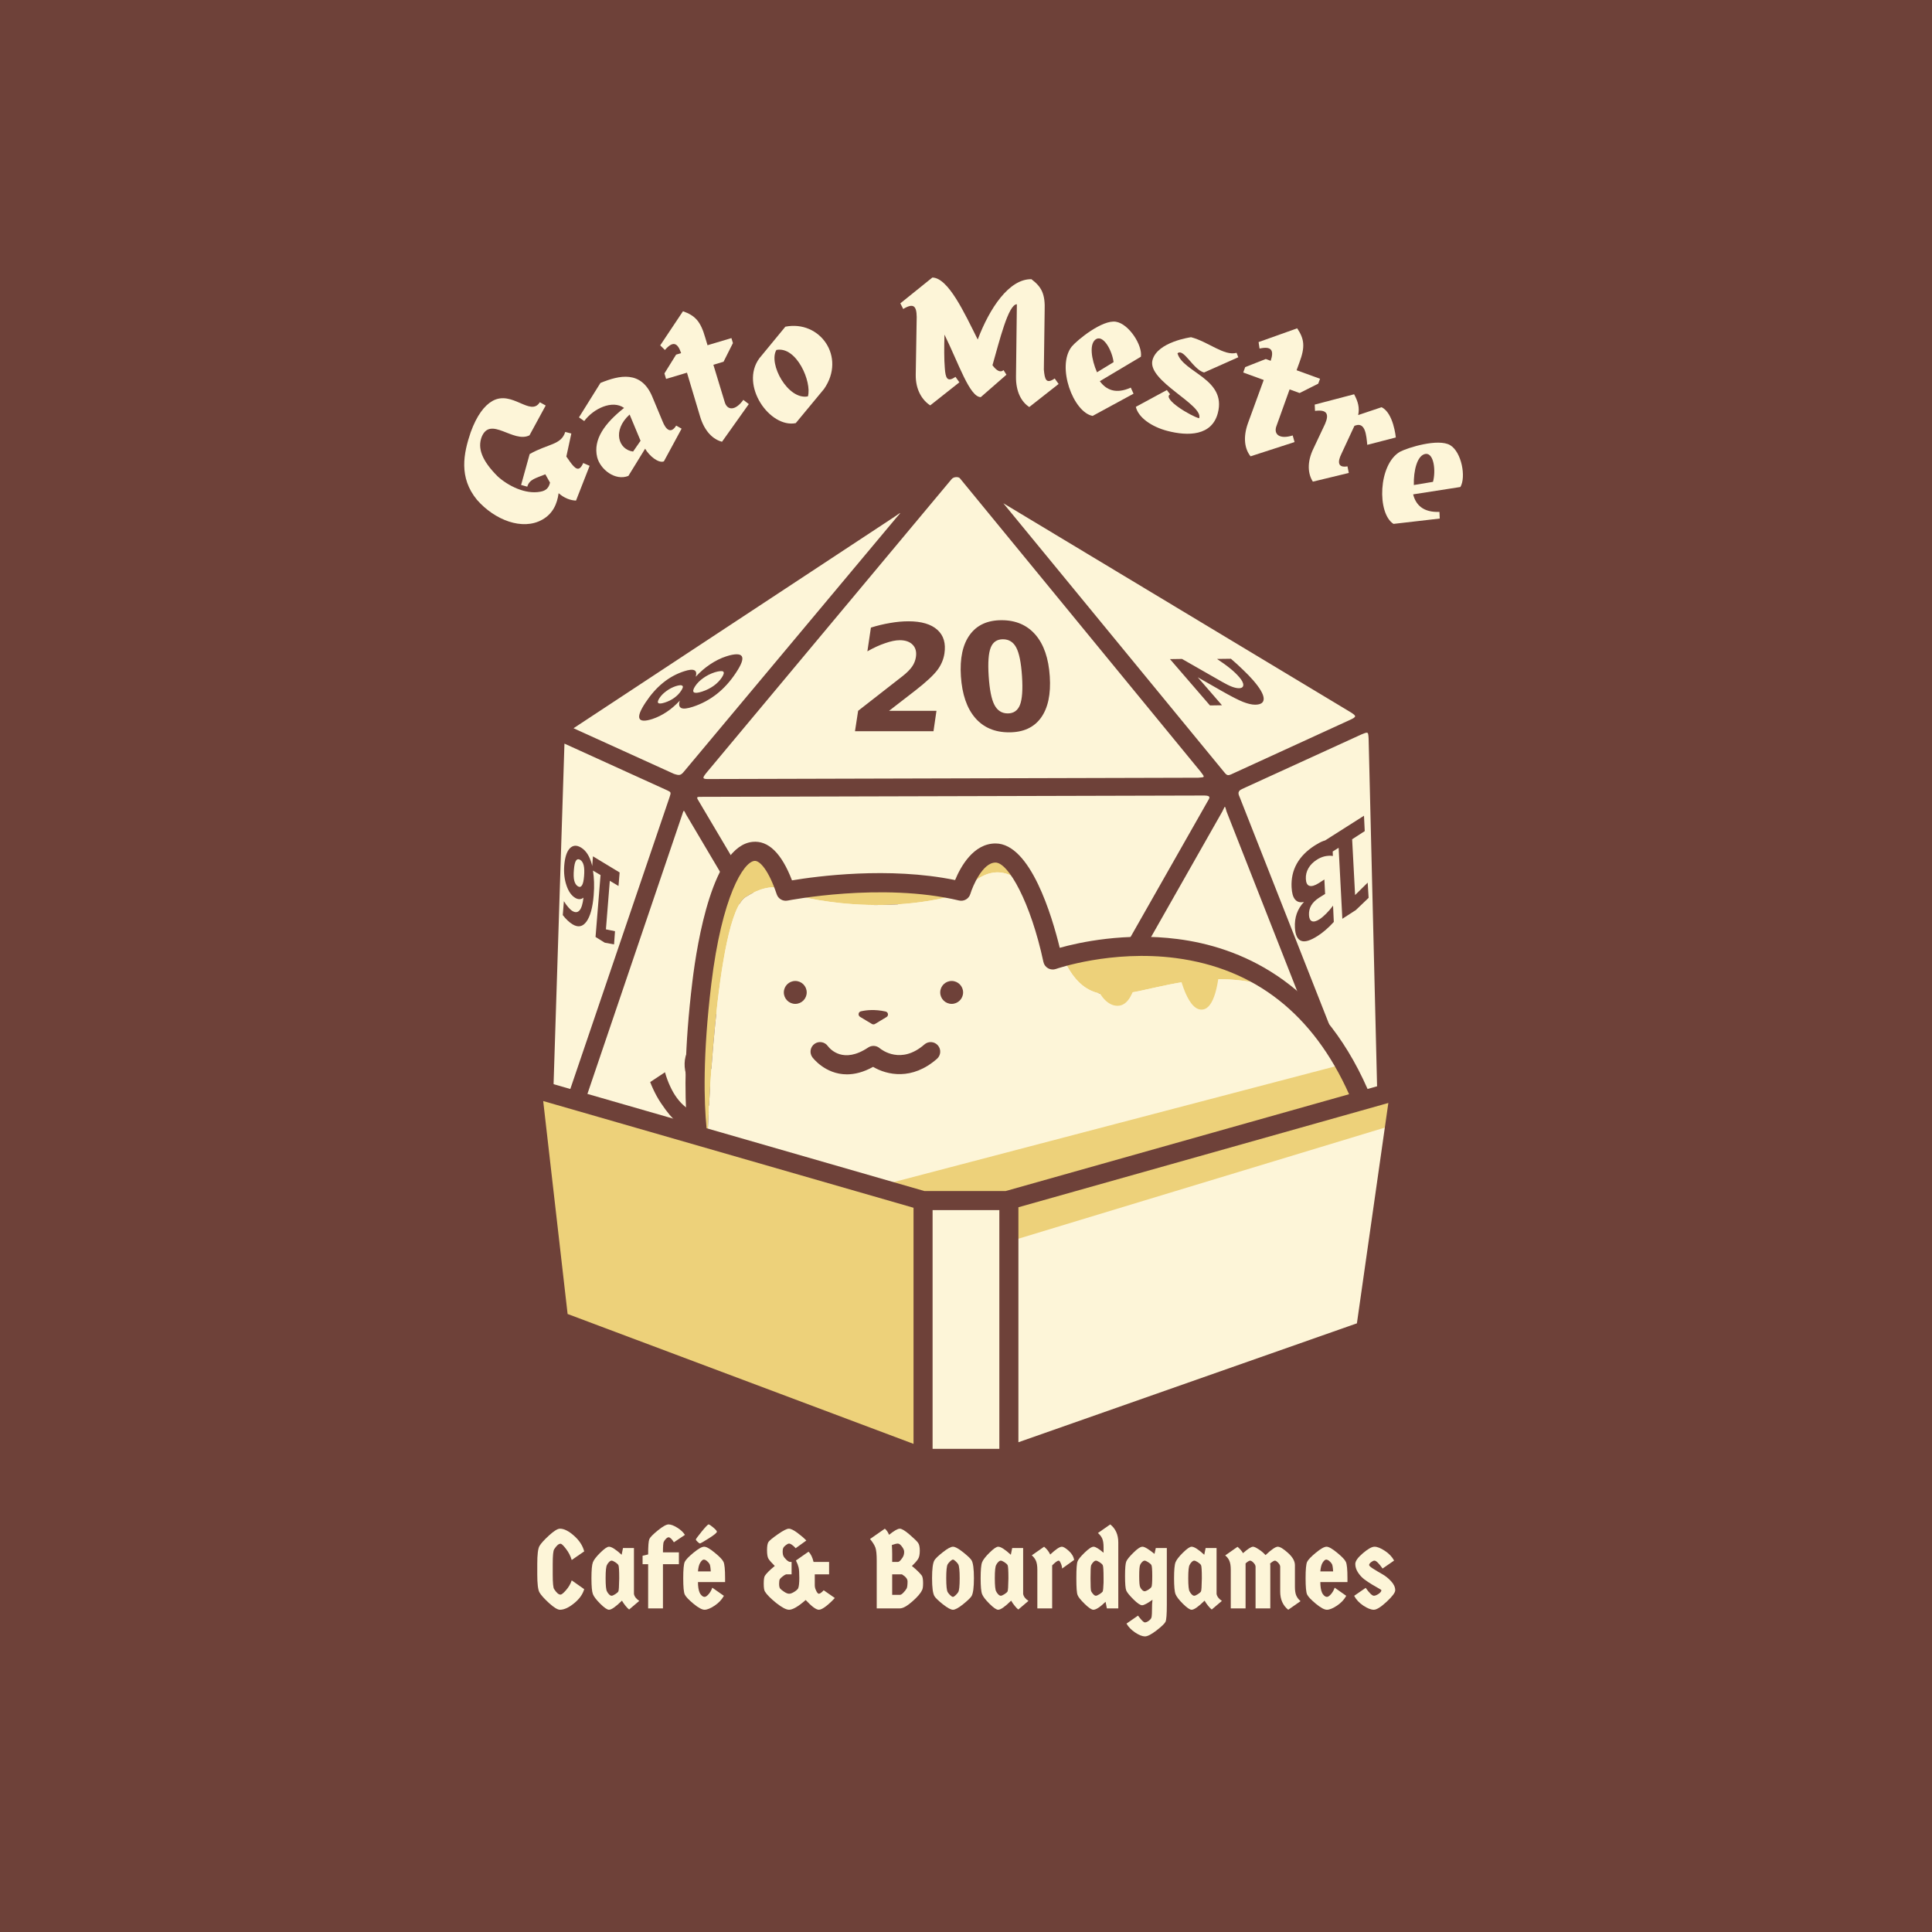 <svg xmlns="http://www.w3.org/2000/svg" xmlns:xlink="http://www.w3.org/1999/xlink" width="500" zoomAndPan="magnify" viewBox="0 0 375 375" height="500" preserveAspectRatio="xMidYMid meet" version="1.0"><defs><g/><clipPath id="03d7c2dbd3"><path d="M 107.078 92.578 L 267.578 92.578 L 267.578 277.828 L 107.078 277.828 Z M 107.078 92.578 " clip-rule="nonzero"/></clipPath><clipPath id="7902de59ea"><path d="M 101.246 163 L 273.746 163 L 273.746 284.922 L 101.246 284.922 Z M 101.246 163 " clip-rule="nonzero"/></clipPath></defs><rect x="-37.5" width="450" fill="#ffffff" y="-37.5" height="450" fill-opacity="1"/><rect x="-37.5" width="450" fill="#ffffff" y="-37.5" height="450" fill-opacity="1"/><rect x="-37.5" width="450" fill="#6e4139" y="-37.5" height="450" fill-opacity="1"/><g clip-path="url(#03d7c2dbd3)"><path fill="#fdf5d8" d="M 185.613 92.605 C 185.277 92.613 184.891 92.738 184.676 93.035 L 137.125 149.988 C 136.336 150.977 136.281 151.199 137.344 151.211 L 232.586 150.957 C 233.895 150.852 233.902 150.918 233.055 149.805 L 186.332 92.855 C 186.234 92.703 185.949 92.594 185.613 92.605 Z M 194.742 97.676 L 237.617 149.879 C 238.191 150.574 238.332 150.617 239.344 150.129 L 261.953 139.77 C 263.434 139.102 263.227 138.961 262.238 138.293 L 194.738 97.676 Z M 174.723 99.582 C 174.703 99.539 174.352 99.801 173.57 100.34 L 111.324 141.352 L 130.805 150.203 C 131.82 150.539 132.121 150.555 132.781 149.734 L 173.859 100.625 C 174.441 99.957 174.742 99.625 174.723 99.582 Z M 194.418 120.379 C 197.168 120.379 199.371 121.328 200.996 123.219 C 202.617 125.102 203.531 127.793 203.762 131.277 C 203.992 134.754 203.41 137.445 202.039 139.336 C 200.664 141.219 198.605 142.145 195.855 142.145 C 193.094 142.145 190.898 141.219 189.277 139.336 C 187.656 137.445 186.742 134.754 186.512 131.277 C 186.281 127.793 186.863 125.102 188.234 123.219 C 189.609 121.328 191.656 120.379 194.418 120.379 Z M 176.34 120.594 C 178.848 120.594 180.727 121.145 181.945 122.25 C 183.172 123.355 183.609 124.875 183.312 126.855 C 183.137 127.996 182.688 129.062 181.945 130.055 C 181.207 131.039 179.773 132.391 177.633 134.051 L 172.566 137.969 L 181.766 137.969 L 181.191 141.93 L 165.953 141.93 L 166.562 137.969 L 175.227 131.207 C 176.004 130.59 176.605 129.996 177.023 129.406 C 177.438 128.816 177.68 128.176 177.777 127.535 C 177.926 126.555 177.738 125.762 177.168 125.164 C 176.602 124.562 175.746 124.262 174.648 124.262 C 173.809 124.262 172.867 124.473 171.812 124.84 C 170.754 125.195 169.609 125.711 168.359 126.422 L 169.043 121.816 C 170.32 121.414 171.562 121.125 172.781 120.918 C 174.004 120.703 175.199 120.594 176.34 120.594 Z M 194.668 124.082 C 193.508 124.082 192.723 124.625 192.297 125.703 C 191.871 126.77 191.73 128.621 191.902 131.242 C 192.078 133.895 192.449 135.73 193.016 136.82 C 193.582 137.906 194.441 138.473 195.605 138.473 C 196.754 138.473 197.551 137.906 197.977 136.82 C 198.398 135.73 198.547 133.895 198.371 131.242 C 198.199 128.621 197.824 126.77 197.258 125.703 C 196.699 124.625 195.828 124.082 194.668 124.082 Z M 142.984 126.996 C 143.484 126.996 143.832 127.121 143.992 127.395 C 144.305 127.934 143.91 128.984 142.84 130.594 C 141.77 132.215 140.543 133.59 139.141 134.695 C 137.734 135.801 136.18 136.633 134.504 137.18 C 133.414 137.535 132.664 137.629 132.238 137.43 C 131.809 137.23 131.711 136.734 131.953 135.992 C 131.141 136.848 130.297 137.594 129.398 138.188 C 128.504 138.781 127.59 139.238 126.633 139.555 C 125.203 140.02 124.344 139.984 124.117 139.445 C 123.887 138.906 124.297 137.871 125.301 136.352 C 126.301 134.844 127.414 133.566 128.68 132.539 C 129.938 131.512 131.309 130.777 132.742 130.309 C 133.699 129.992 134.371 129.91 134.754 130.09 C 135.145 130.266 135.234 130.695 135.043 131.352 C 135.918 130.402 136.844 129.602 137.844 128.941 C 138.844 128.273 139.887 127.746 140.973 127.395 C 141.812 127.117 142.488 127 142.984 126.996 Z M 238.914 127.859 C 239.77 128.578 240.559 129.32 241.285 130.02 C 242.016 130.719 242.68 131.395 243.262 132.07 C 244.539 133.551 245.219 134.703 245.277 135.523 C 245.336 136.352 244.781 136.773 243.621 136.781 C 242.953 136.781 242.168 136.586 241.285 136.242 C 240.41 135.898 239.016 135.195 237.082 134.086 L 232.48 131.457 L 237.188 136.891 L 234.852 136.926 L 227.09 127.934 L 229.426 127.898 L 237.297 132.395 C 238.008 132.797 238.617 133.102 239.129 133.293 C 239.641 133.484 240.086 133.582 240.461 133.582 C 241.035 133.582 241.309 133.363 241.32 132.969 C 241.34 132.582 241.09 132.07 240.531 131.422 C 240.102 130.926 239.531 130.359 238.805 129.77 C 238.086 129.18 237.219 128.566 236.219 127.898 L 238.914 127.863 Z M 139.785 130.27 C 139.52 130.297 139.156 130.352 138.742 130.488 C 137.902 130.762 137.16 131.141 136.516 131.602 C 135.859 132.066 135.324 132.59 134.934 133.184 C 134.535 133.785 134.449 134.195 134.68 134.371 C 134.914 134.551 135.469 134.5 136.297 134.23 C 137.129 133.957 137.867 133.582 138.527 133.113 C 139.18 132.648 139.711 132.094 140.109 131.496 C 140.5 130.898 140.59 130.516 140.359 130.344 C 140.242 130.258 140.051 130.246 139.785 130.273 Z M 131.984 133.004 C 131.773 133.023 131.496 133.074 131.16 133.184 C 130.488 133.406 129.898 133.734 129.363 134.121 C 128.82 134.512 128.363 134.953 128.031 135.453 C 127.691 135.965 127.602 136.301 127.781 136.461 C 127.961 136.613 128.41 136.57 129.074 136.352 C 129.746 136.133 130.328 135.844 130.871 135.453 C 131.418 135.055 131.863 134.598 132.199 134.086 C 132.531 133.586 132.637 133.266 132.453 133.113 C 132.363 133.035 132.199 132.988 131.984 133.004 Z M 265.254 142.215 C 265.062 142.23 264.754 142.34 264.285 142.539 L 241.066 153.152 C 240.242 153.527 240.293 154.031 240.598 154.664 L 267.59 223.199 L 265.648 143.363 C 265.59 142.492 265.578 142.191 265.254 142.215 Z M 109.559 144.34 L 107.078 222.012 L 129.938 154.805 C 130.273 153.812 130.266 153.762 129.578 153.438 L 109.559 144.336 Z M 233.844 154.41 L 136.441 154.664 C 135.051 154.645 135.105 154.645 135.793 155.777 L 185.25 239.281 C 186.086 240.555 185.996 240.516 186.867 239.211 L 234.383 155.566 C 234.797 154.902 235.098 154.438 233.844 154.414 Z M 237.727 156.605 C 237.637 156.645 237.539 156.984 237.258 157.504 L 189.422 241.762 C 188.898 242.652 188.773 242.973 190.031 242.77 L 265.977 232.301 C 267.184 232.027 267.145 231.594 266.734 230.395 L 238.086 157.543 C 237.898 156.844 237.816 156.57 237.727 156.605 Z M 132.703 157.398 C 132.609 157.465 132.523 157.82 132.344 158.332 L 108.082 229.816 C 107.668 231.336 107.621 231.906 109.16 232.191 L 181.723 242.695 C 183.098 242.902 182.922 242.211 182.586 241.547 L 133.203 158.148 C 132.891 157.52 132.793 157.328 132.699 157.395 Z M 264.75 158.332 L 264.895 161.32 L 262.449 162.902 L 263.023 173.73 L 265.469 171.32 L 265.648 174.27 L 263.168 176.645 L 260.547 178.336 L 259.828 164.559 L 258.676 165.277 L 258.711 166.141 C 258.172 166.066 257.648 166.098 257.129 166.211 C 256.605 166.336 256.113 166.547 255.621 166.859 C 254.887 167.324 254.336 167.871 253.969 168.516 C 253.594 169.16 253.426 169.859 253.465 170.602 C 253.504 171.363 253.727 171.797 254.148 171.934 C 254.566 172.074 255.164 171.922 255.945 171.43 L 257.059 170.707 L 257.203 173.516 L 256.051 174.234 C 255.359 174.676 254.828 175.191 254.508 175.746 C 254.184 176.305 254.039 176.922 254.074 177.617 C 254.109 178.262 254.301 178.66 254.652 178.805 C 255 178.945 255.484 178.828 256.09 178.445 C 256.535 178.16 256.973 177.773 257.418 177.328 C 257.863 176.883 258.312 176.375 258.746 175.781 L 258.891 178.949 C 258.359 179.535 257.84 180.035 257.309 180.496 C 256.781 180.957 256.246 181.352 255.73 181.68 C 254.336 182.566 253.293 182.898 252.566 182.617 C 251.836 182.348 251.418 181.5 251.344 180.062 C 251.293 179.082 251.406 178.168 251.703 177.328 C 252 176.496 252.473 175.727 253.105 175.062 C 252.367 175.23 251.789 175.082 251.379 174.594 C 250.965 174.117 250.754 173.336 250.695 172.219 C 250.613 170.559 250.934 169.035 251.703 167.652 C 252.473 166.273 253.664 165.082 255.227 164.09 C 255.777 163.738 256.316 163.438 256.879 163.227 C 256.992 163.18 257.121 163.156 257.238 163.117 L 257.273 163.082 Z M 111.605 164.16 C 111.973 164.137 112.355 164.258 112.793 164.52 C 113.754 165.102 114.453 166.195 114.879 167.797 C 114.902 167.895 114.926 168.016 114.949 168.117 L 115.094 166.211 L 120.27 169.344 L 120.051 171.969 L 118.363 170.961 L 117.609 180.387 L 119.371 180.746 L 119.188 183.301 L 117.391 182.977 L 115.594 181.863 L 116.566 169.848 L 115.094 168.98 C 115.312 170.359 115.387 171.949 115.234 173.766 C 115.039 176.184 114.562 177.871 113.836 178.875 C 113.105 179.887 112.211 180.066 111.137 179.414 C 110.801 179.211 110.48 178.957 110.168 178.66 C 109.855 178.363 109.531 178.016 109.234 177.617 L 109.449 174.918 C 109.738 175.402 110.047 175.801 110.312 176.105 C 110.578 176.418 110.84 176.664 111.102 176.824 C 111.672 177.168 112.137 177.117 112.504 176.68 C 112.871 176.254 113.105 175.43 113.258 174.234 C 113.016 174.422 112.77 174.52 112.504 174.523 C 112.238 174.535 111.941 174.453 111.641 174.27 C 110.887 173.812 110.344 173.016 109.953 171.859 C 109.559 170.703 109.406 169.395 109.52 167.977 C 109.648 166.406 110.004 165.297 110.598 164.664 C 110.898 164.352 111.238 164.188 111.605 164.16 Z M 112.145 166.789 C 112.012 166.816 111.887 166.914 111.785 167.074 C 111.582 167.406 111.461 167.98 111.391 168.84 C 111.32 169.695 111.328 170.398 111.461 170.926 C 111.59 171.457 111.844 171.836 112.18 172.039 C 112.516 172.242 112.77 172.152 112.973 171.824 C 113.172 171.5 113.297 170.918 113.367 170.062 C 113.438 169.207 113.426 168.508 113.297 167.977 C 113.164 167.449 112.945 167.098 112.613 166.895 C 112.445 166.793 112.281 166.758 112.145 166.789 Z M 169.219 172.113 L 174.324 172.113 L 174.324 175.926 L 183.633 175.926 L 183.633 180.566 L 175.223 193.086 L 169.219 193.086 L 169.219 179.848 L 166.238 179.848 L 166.238 175.926 L 169.219 175.926 Z M 186.902 172.113 L 201.531 172.113 L 201.531 175.855 L 196.789 175.855 L 196.789 189.418 L 201.676 188.41 L 201.676 192.078 L 196.789 193.086 L 191.648 193.086 L 191.648 175.855 L 186.902 175.855 Z M 174.324 179.848 L 174.324 188.66 L 180.254 179.848 Z M 138.203 195.711 L 141.582 200.316 L 140 201.359 C 140.246 201.418 140.469 201.457 140.719 201.539 C 142.703 202.211 144.531 203.691 146.184 205.93 C 148.004 208.395 148.738 210.727 148.375 212.98 C 148 215.234 146.539 217.191 144.027 218.848 C 141.449 220.543 138.859 221.109 136.227 220.5 C 133.582 219.887 131.25 218.184 129.219 215.43 C 128.574 214.555 127.988 213.699 127.492 212.801 C 126.996 211.906 126.57 210.984 126.199 210.031 L 129.074 208.125 C 129.355 209.137 129.699 210.051 130.082 210.859 C 130.453 211.672 130.875 212.41 131.375 213.09 C 132.449 214.547 133.629 215.449 134.895 215.824 C 136.16 216.203 137.477 216.047 138.887 215.32 C 138.133 214.984 137.449 214.531 136.801 213.988 C 136.145 213.453 135.539 212.781 134.969 212.012 C 133.535 210.07 132.828 208.199 132.883 206.398 C 132.934 204.59 133.711 203.184 135.219 202.188 C 135.637 201.914 136.074 201.707 136.516 201.543 L 134.176 198.375 Z M 229.922 202.367 L 233.84 205.391 L 240.094 220.07 L 236.969 224.711 L 225.684 216.074 L 224.137 218.379 L 220.793 215.824 L 222.375 213.484 L 219.105 211.004 L 221.801 207.047 L 225.035 209.562 Z M 140.898 206.004 C 140.289 206.043 139.641 206.309 138.957 206.758 C 138.043 207.359 137.543 208.008 137.41 208.734 C 137.266 209.461 137.492 210.281 138.129 211.148 C 138.762 212.004 139.473 212.492 140.25 212.621 C 141.016 212.746 141.855 212.504 142.766 211.902 C 143.676 211.301 144.199 210.648 144.348 209.922 C 144.48 209.191 144.262 208.367 143.629 207.512 C 142.988 206.648 142.273 206.164 141.508 206.039 C 141.312 206.008 141.102 205.988 140.898 206.004 Z M 231.469 207.551 L 228.375 212.117 L 235.852 217.875 Z M 113.832 236.367 L 185.031 276.805 C 185.953 277.363 186.172 277.16 186.039 276.191 L 184.531 247.844 C 184.488 246.93 184.363 246.555 183.414 246.406 L 113.836 236.367 Z M 261.047 236.438 L 188.766 246.441 C 187.809 246.582 187.984 247.051 187.973 247.734 L 189.52 276.59 C 189.598 277.465 189.574 277.777 190.633 277.234 Z M 215.793 248.887 L 221.078 254.75 L 225.211 252.305 L 226.359 253.598 L 215.508 260.039 L 213.746 261.082 L 202.891 267.523 L 201.742 266.262 L 205.875 263.816 L 201.668 259.211 L 197.789 262.055 L 196.637 260.793 L 200.52 257.988 L 204.941 255.363 L 210.258 261.227 L 212.598 259.824 L 214.355 258.781 L 216.691 257.375 L 212.523 252.77 L 208.605 255.613 L 207.492 254.355 L 211.375 251.512 Z M 168.281 249.75 C 169.68 249.812 170.941 250.297 172.125 251.188 C 173.441 252.18 173.996 253.246 173.777 254.426 C 173.559 255.605 172.586 256.785 170.867 257.953 C 169.848 258.645 168.793 259.117 167.742 259.426 L 168.961 260.363 L 166.195 262.234 L 163.75 260.398 L 164.648 259.785 C 163.117 259.688 161.738 259.184 160.48 258.238 C 160.008 257.883 159.578 257.539 159.223 257.16 C 158.863 256.785 158.555 256.387 158.289 255.973 L 160.266 254.641 C 160.473 255.094 160.711 255.473 160.984 255.828 C 161.262 256.184 161.586 256.523 161.953 256.801 C 162.73 257.383 163.586 257.684 164.469 257.699 C 165.359 257.715 166.266 257.422 167.238 256.871 C 166.691 256.805 166.195 256.691 165.727 256.512 C 165.262 256.332 164.84 256.098 164.434 255.793 C 163.402 255.016 162.891 254.148 162.891 253.238 C 162.898 252.332 163.43 251.535 164.469 250.828 C 165.621 250.047 166.887 249.691 168.281 249.75 Z M 168.891 251.906 C 168.348 251.949 167.785 252.172 167.164 252.59 C 166.539 253.016 166.172 253.43 166.086 253.816 C 166.008 254.199 166.207 254.551 166.664 254.895 C 167.117 255.234 167.598 255.398 168.137 255.363 C 168.68 255.32 169.273 255.066 169.898 254.641 C 170.516 254.223 170.855 253.84 170.941 253.453 C 171.023 253.07 170.855 252.684 170.402 252.34 C 169.945 251.996 169.434 251.867 168.891 251.906 Z M 168.891 251.906 " fill-opacity="1" fill-rule="nonzero"/></g><path fill="#edd17a" d="M 271.711 211.531 L 265.047 258.234 L 194.344 283.066 L 179.535 283.066 L 108.461 256.383 L 103.277 211.16 L 179.168 233.031 L 195.457 233.031 Z M 137.332 220.801 C 137.332 220.801 138.812 177.801 144.738 174.098 C 150.664 170.391 152.883 173.355 152.883 173.355 C 152.883 173.355 169.172 178.543 186.941 173.355 C 186.941 173.355 193.215 164.176 200.309 173.516 C 198.211 168.828 195.723 165.57 193.234 165.57 C 188.793 165.57 186.574 172.984 186.574 172.984 C 171.027 169.281 152.516 172.984 152.516 172.984 C 147.332 157.414 139.184 166.309 136.223 190.773 C 134.754 202.898 134.742 211.375 135.102 216.848 Z M 248.492 192.043 C 232.254 179.957 212.418 184.043 206.258 185.746 C 213.602 202.328 225.754 184.426 248.492 192.043 Z M 248.492 192.043 " fill-opacity="1" fill-rule="nonzero"/><path fill="#fdf5d8" d="M 271.711 211.531 L 265.047 258.234 L 194.344 283.066 L 179.535 283.066 L 179.535 233.031 L 179.164 233.031 L 135.43 220.426 C 135.309 219.422 135.195 218.227 135.105 216.852 L 137.332 220.801 C 137.332 220.801 138.812 177.801 144.738 174.098 C 150.664 170.391 152.883 173.355 152.883 173.355 C 152.883 173.355 169.172 178.543 186.941 173.355 C 186.941 173.355 193.215 164.176 200.309 173.516 C 201.957 177.195 203.363 181.762 204.34 186.328 C 204.34 186.328 205.027 186.082 206.258 185.746 C 213.602 202.324 225.746 184.441 248.465 192.035 C 254.594 196.594 260.215 203.441 264.395 213.598 L 195.457 233.031 Z M 271.711 211.531 " fill-opacity="1" fill-rule="nonzero"/><path fill="#edd17a" d="M 210.715 184.719 C 213.578 184.184 217.242 183.715 221.344 183.688 C 221.137 188.504 220.25 195.223 216.922 195.223 C 213.281 195.223 211.473 188.637 210.715 184.719 Z M 233.215 195.965 C 235.762 195.965 236.605 190.602 236.859 186.023 C 233.816 185.02 230.785 184.398 227.867 184.055 C 228.645 188.883 230.289 195.965 233.215 195.965 Z M 264.344 213.5 C 263.297 210.973 262.168 208.641 260.957 206.508 L 172.977 229.57 L 172.703 231.172 L 179.168 233.031 L 195.457 233.031 L 258.875 215.152 L 197.188 233.789 L 196.754 240.711 L 270.973 218.207 L 272.082 211.16 Z M 264.344 213.5 " fill-opacity="1" fill-rule="nonzero"/><g clip-path="url(#7902de59ea)"><path fill="#6e4139" d="M 272.93 210.137 C 272.461 209.727 271.812 209.574 271.211 209.746 L 265.445 211.371 C 256.098 190.125 240.371 183.773 228.539 182.262 C 218.344 180.961 209.504 182.906 205.695 183.969 C 204.234 177.969 200.043 163.715 193.23 163.715 C 188.926 163.715 186.445 168.254 185.383 170.82 C 172.504 168.172 158.402 170.098 153.727 170.879 C 151.703 165.609 149.129 163.094 146.07 163.406 C 138.395 164.18 135.344 182.648 134.387 190.551 C 132.82 203.48 132.887 212.332 133.32 217.891 L 103.789 209.379 C 103.195 209.211 102.555 209.344 102.082 209.746 C 101.609 210.148 101.367 210.758 101.438 211.375 L 106.621 256.594 C 106.699 257.285 107.16 257.875 107.812 258.117 L 178.887 284.809 C 179.094 284.883 179.316 284.926 179.539 284.926 L 194.344 284.926 C 194.555 284.926 194.762 284.891 194.957 284.82 L 265.664 259.988 C 266.316 259.758 266.785 259.184 266.883 258.5 L 273.547 211.797 C 273.633 211.172 273.402 210.551 272.93 210.137 Z M 138.062 190.996 C 140.117 173.996 144.297 167.312 146.441 167.098 C 147.48 166.988 149.219 168.957 150.758 173.57 C 151.051 174.457 151.957 174.984 152.875 174.801 C 153.059 174.766 171.16 171.215 186.141 174.785 C 187.094 175.012 188.059 174.457 188.34 173.52 C 188.82 171.938 190.746 167.422 193.23 167.422 C 195.727 167.422 200.059 175.172 202.527 186.715 C 202.637 187.238 202.969 187.684 203.434 187.945 C 203.902 188.207 204.453 188.25 204.957 188.074 C 205.062 188.035 215.719 184.328 228.203 185.957 C 243.594 187.969 254.902 196.855 261.855 212.387 L 195.199 231.18 L 179.426 231.18 L 137.145 218.992 C 136.641 213.867 136.387 204.836 138.062 190.996 Z M 181.016 234.883 L 193.973 234.883 L 193.973 281.219 L 181.016 281.219 Z M 105.434 213.711 L 177.316 234.426 L 177.316 280.254 L 110.172 255.043 Z M 263.375 256.859 L 197.672 279.938 L 197.672 234.328 L 269.477 214.086 Z M 156.582 192.629 C 156.582 193.855 155.59 194.852 154.363 194.852 C 153.137 194.852 152.141 193.855 152.141 192.629 C 152.141 191.402 153.137 190.406 154.363 190.406 C 155.59 190.406 156.582 191.398 156.582 192.629 Z M 182.496 192.629 C 182.496 191.402 183.492 190.406 184.719 190.406 C 185.941 190.406 186.938 191.402 186.938 192.629 C 186.938 193.855 185.941 194.852 184.719 194.852 C 183.492 194.852 182.496 193.855 182.496 192.629 Z M 167.098 196.297 C 168.148 196.051 169.809 195.875 171.887 196.332 C 172.41 196.445 172.531 197.133 172.074 197.406 L 169.84 198.75 C 169.656 198.859 169.422 198.859 169.238 198.75 L 166.934 197.367 C 166.488 197.094 166.59 196.41 167.098 196.297 Z M 181.867 205.516 C 177.023 209.762 172.152 208.668 169.469 207.078 C 167.566 208.137 165.863 208.531 164.383 208.531 C 160.113 208.531 157.699 205.242 157.668 205.199 C 157.074 204.363 157.27 203.207 158.102 202.613 C 158.926 202.02 160.074 202.207 160.672 203.031 C 161.141 203.648 163.68 206.551 168.516 203.32 C 169.207 202.859 170.117 202.914 170.746 203.453 C 171.152 203.789 174.906 206.688 179.43 202.727 C 180.199 202.055 181.367 202.129 182.039 202.902 C 182.711 203.668 182.637 204.84 181.867 205.516 Z M 181.867 205.516 " fill-opacity="1" fill-rule="nonzero"/></g><g fill="#fdf5d8" fill-opacity="1"><g transform="translate(96.805, 105.647)"><g><path d="M 13.727 -16.164 C 13.609 -16.371 13.352 -16.691 13.121 -17.027 L 14.09 -21.504 L 12.906 -21.809 C 12.129 -19.266 9.598 -19.547 6.004 -17.516 L 4.34 -11.516 L 5.539 -11.184 C 5.965 -12.629 7.152 -12.797 9.039 -13.59 L 9.754 -12.324 L 9.953 -11.969 C 9.719 -10.941 9.172 -10.398 8.074 -10.207 C 5.16 -9.648 1.785 -11.355 -0.234 -13.207 C -3.289 -16.266 -4.137 -18.664 -3.309 -20.844 C -1.613 -24.992 2.82 -19.562 5.969 -21.152 L 9.113 -26.938 L 7.973 -27.574 C 6.18 -24.695 2.605 -29.984 -1.227 -27.816 C -2.789 -26.934 -4.266 -25.008 -5.449 -21.734 C -6.832 -17.645 -7.805 -12.973 -4.215 -8.621 C -0.801 -4.719 4.598 -2.602 8.457 -4.785 C 10.492 -5.934 11.336 -7.812 11.621 -9.918 C 12.699 -8.973 13.891 -8.52 15 -8.484 L 17.641 -15.23 L 16.398 -15.773 C 15.598 -13.957 14.855 -14.586 13.727 -16.164 Z M 13.727 -16.164 "/></g></g></g><g fill="#fdf5d8" fill-opacity="1"><g transform="translate(117.364, 94.262)"><g><path d="M 13.883 -11.652 C 12.848 -9.984 11.867 -10.863 11.23 -12.504 L 9.195 -17.379 C 7.035 -22.383 2.852 -21.438 -0.816 -19.934 L -4.988 -13.25 L -3.965 -12.535 C -2.207 -14.938 1.492 -16.711 3.77 -15.082 C 0.043 -12.129 -2.289 -8.977 -1.453 -5.516 C -0.855 -3.16 2.023 -0.867 4.605 -1.887 L 7.855 -7.172 C 8.645 -5.773 10.465 -4.289 11.496 -4.711 L 14.934 -11.059 Z M 5.52 -6.617 C 2.707 -6.965 1.406 -10.676 4.844 -13.805 L 6.969 -8.711 Z M 5.52 -6.617 "/></g></g></g><g fill="#fdf5d8" fill-opacity="1"><g transform="translate(133.915, 87.607)"><g><path d="M 8.344 -21.012 L 8.055 -21.984 L 3.414 -20.598 L 2.969 -22.09 C 2.062 -25.246 1.023 -26.348 -1.348 -27.195 L -5.766 -20.574 L -4.859 -19.676 C -3.281 -21.492 -2.387 -21.09 -1.711 -19.066 L -2.684 -18.773 L -4.949 -15.129 L -4.629 -14.059 L -0.574 -15.27 L 1.969 -6.773 C 2.84 -3.852 4.508 -2.301 6.227 -1.863 L 11.426 -9.176 L 10.367 -9.992 C 8.77 -7.781 7.199 -7.949 6.738 -9.613 L 4.551 -16.805 L 6.527 -17.395 Z M 8.344 -21.012 "/></g></g></g><g fill="#fdf5d8" fill-opacity="1"><g transform="translate(147.576, 83.476)"><g><path d="M 4.863 -20.066 L -0.18 -13.938 C -4.051 -8.691 1.867 -0.332 6.879 -1.348 L 12.371 -7.98 C 16.703 -14.215 11.574 -21.383 4.863 -20.066 Z M 9.238 -6.539 C 5.352 -5.777 1.508 -12.887 3.125 -15.551 C 7.047 -16.32 10.039 -9.316 9.238 -6.539 Z M 9.238 -6.539 "/></g></g></g><g fill="#fdf5d8" fill-opacity="1"><g transform="translate(164.752, 80.286)"><g/></g></g><g fill="#fdf5d8" fill-opacity="1"><g transform="translate(175.24, 78.594)"><g><path d="M 29.477 -5.129 C 27.832 -4.004 27.543 -4.887 27.371 -6.855 L 27.527 -18.262 C 27.652 -21.512 26.965 -22.879 24.957 -24.402 C 20.625 -24.473 16.84 -18.781 14.535 -12.691 C 11.914 -17.949 8.809 -24.672 5.73 -24.723 L -0.484 -19.715 L 0.074 -18.621 C 2.094 -19.84 2.656 -19.188 2.691 -17.09 L 2.504 -5.883 C 2.453 -2.871 3.809 -0.883 5.316 0.09 L 10.977 -4.387 L 10.215 -5.449 C 8.605 -4.324 8.281 -5.211 8.145 -7.176 C 8.004 -8.84 8.012 -11.242 8.082 -13.645 C 10.867 -7.977 12.961 -1.543 15.125 -1.508 L 20.109 -5.859 L 19.547 -6.75 C 18.93 -6.219 18.191 -6.637 17.398 -7.699 C 18.762 -12.449 20.473 -19.531 22.133 -19.539 L 21.965 -5.559 C 21.914 -2.547 23.035 -0.562 24.543 0.41 L 30.238 -4.066 Z M 29.477 -5.129 "/></g></g></g><g fill="#fdf5d8" fill-opacity="1"><g transform="translate(204.823, 79.595)"><g><path d="M 8.652 -5.605 L 16.625 -10.355 C 16.969 -12.562 14.301 -16.75 11.758 -17.148 C 9.117 -17.559 4.285 -13.621 3.191 -12.316 C 0.191 -8.469 3.496 0.441 7.258 1.133 L 15.195 -3.18 L 14.66 -4.359 C 11.785 -3.059 9.895 -3.902 8.652 -5.605 Z M 8.02 -13.824 C 9.457 -14.492 11.07 -11.43 11.32 -9.301 L 8.102 -7.336 C 7.02 -9.836 6.488 -13.035 8.02 -13.824 Z M 8.02 -13.824 "/></g></g></g><g fill="#fdf5d8" fill-opacity="1"><g transform="translate(220.5, 82.054)"><g><path d="M 8.051 -13.473 C 9.246 -14.562 11.078 -10.309 13.207 -9.754 L 19.852 -12.711 L 19.516 -13.57 C 17.105 -12.902 14.027 -15.73 10.684 -16.602 C 10.684 -16.602 4.125 -15.719 3.195 -12.148 C 2.137 -8.086 13.156 -3.504 12.258 -0.867 C 10.59 -1.305 5.055 -4.633 6.613 -5.52 L 5.988 -6.348 L -0.035 -3.086 C 0.438 -1.004 3.047 0.793 6.094 1.586 C 10.09 2.625 14.723 2.57 15.883 -1.887 C 17.613 -8.535 9.109 -9.734 8.051 -13.473 Z M 8.051 -13.473 "/></g></g></g><g fill="#fdf5d8" fill-opacity="1"><g transform="translate(236.627, 86.343)"><g><path d="M 19.242 -11.871 L 19.59 -12.824 L 15.039 -14.48 L 15.574 -15.945 C 16.73 -19.02 16.559 -20.523 15.156 -22.617 L 7.664 -19.945 L 7.852 -18.688 C 10.203 -19.199 10.68 -18.34 10.016 -16.312 L 9.059 -16.66 L 5.066 -15.09 L 4.684 -14.039 L 8.66 -12.59 L 5.621 -4.258 C 4.578 -1.395 4.988 0.844 6.109 2.227 L 14.645 -0.539 L 14.285 -1.824 C 11.68 -1.004 10.52 -2.078 11.145 -3.688 L 13.684 -10.762 L 15.625 -10.055 Z M 19.242 -11.871 "/></g></g></g><g fill="#fdf5d8" fill-opacity="1"><g transform="translate(250.08, 91.245)"><g><path d="M 15.305 -4.902 L 20.848 -6.332 C 20.848 -6.332 20.406 -11.105 18.078 -12.203 L 13.539 -10.68 C 13.84 -12.109 13.527 -13.27 12.754 -14.719 L 5.105 -12.715 L 5.164 -11.488 C 7.52 -11.801 7.934 -10.855 7.113 -8.961 L 4.859 -4.184 C 3.57 -1.535 3.773 0.734 4.746 2.242 L 11.719 0.555 L 11.465 -0.727 C 9.547 -0.398 9.52 -1.609 10.289 -3.156 L 12.598 -8.129 L 12.816 -8.59 L 13.086 -8.684 C 14.934 -9.273 15.129 -6.746 15.305 -4.902 Z M 15.305 -4.902 "/></g></g></g><g fill="#fdf5d8" fill-opacity="1"><g transform="translate(264.169, 97.925)"><g><path d="M 10.121 -1.969 L 19.289 -3.398 C 20.434 -5.32 19.52 -10.199 17.309 -11.516 C 15.012 -12.887 9.062 -11.035 7.559 -10.234 C 3.34 -7.785 3.078 1.715 6.309 3.762 L 15.285 2.727 L 15.227 1.43 C 12.074 1.562 10.637 0.074 10.121 -1.969 Z M 12.602 -9.832 C 14.184 -9.91 14.539 -6.469 13.973 -4.398 L 10.254 -3.781 C 10.184 -6.504 10.887 -9.668 12.602 -9.832 Z M 12.602 -9.832 "/></g></g></g><g fill="#fdf5d8" fill-opacity="1"><g transform="translate(103.736, 312.186)"><g><path d="M 0.547 -6.578 L 0.547 -8.625 C 0.547 -10.438 0.688 -11.594 0.969 -12.094 C 1.258 -12.602 1.879 -13.289 2.828 -14.156 C 3.785 -15.031 4.492 -15.469 4.953 -15.469 C 5.754 -15.469 6.664 -15.008 7.688 -14.094 C 8.719 -13.176 9.375 -12.164 9.656 -11.062 L 7.234 -9.391 C 7.004 -10.172 6.633 -10.891 6.125 -11.547 C 5.625 -12.211 5.27 -12.547 5.062 -12.547 C 4.695 -12.547 4.285 -12.188 3.828 -11.469 C 3.641 -11.195 3.547 -10.25 3.547 -8.625 L 3.547 -6.578 C 3.547 -4.922 3.641 -3.973 3.828 -3.734 C 4.285 -3.023 4.695 -2.672 5.062 -2.672 C 5.27 -2.672 5.625 -2.957 6.125 -3.531 C 6.633 -4.102 7.004 -4.738 7.234 -5.438 L 9.656 -3.734 C 9.375 -2.734 8.719 -1.816 7.688 -0.984 C 6.664 -0.148 5.754 0.266 4.953 0.266 C 4.492 0.266 3.785 -0.164 2.828 -1.031 C 1.879 -1.906 1.258 -2.598 0.969 -3.109 C 0.688 -3.617 0.547 -4.773 0.547 -6.578 Z M 0.547 -6.578 "/></g></g></g><g fill="#fdf5d8" fill-opacity="1"><g transform="translate(114.143, 312.186)"><g><path d="M 8.906 -11.719 L 8.906 -2.797 C 9 -2.297 9.344 -1.848 9.938 -1.453 L 7.969 0.219 C 7.781 0.082 7.551 -0.148 7.281 -0.484 C 7.008 -0.816 6.773 -1.156 6.578 -1.5 C 5.379 -0.32 4.539 0.266 4.062 0.266 C 3.719 0.266 3.156 -0.117 2.375 -0.891 C 1.602 -1.66 1.125 -2.285 0.938 -2.766 C 0.75 -3.242 0.656 -4.273 0.656 -5.859 C 0.656 -7.441 0.75 -8.473 0.938 -8.953 C 1.125 -9.43 1.602 -10.051 2.375 -10.812 C 3.156 -11.582 3.719 -11.969 4.062 -11.969 C 4.57 -11.969 5.391 -11.445 6.516 -10.406 L 6.781 -11.719 Z M 5.891 -8.391 C 5.785 -8.578 5.578 -8.77 5.266 -8.969 C 4.953 -9.164 4.719 -9.266 4.562 -9.266 C 4.406 -9.266 4.234 -9.164 4.047 -8.969 C 3.867 -8.781 3.75 -8.609 3.688 -8.453 C 3.5 -8.191 3.406 -7.328 3.406 -5.859 C 3.406 -4.391 3.5 -3.523 3.688 -3.266 C 3.75 -3.117 3.867 -2.945 4.047 -2.75 C 4.234 -2.551 4.406 -2.453 4.562 -2.453 C 4.719 -2.453 4.953 -2.551 5.266 -2.75 C 5.578 -2.945 5.781 -3.125 5.875 -3.281 C 5.969 -3.438 6.023 -4.285 6.047 -5.828 C 6.047 -7.359 5.992 -8.211 5.891 -8.391 Z M 5.891 -8.391 "/></g></g></g><g fill="#fdf5d8" fill-opacity="1"><g transform="translate(124.398, 312.186)"><g><path d="M 0.328 -8.578 L 0.328 -10.219 L 1.406 -10.469 C 1.406 -12.094 1.484 -13.086 1.641 -13.453 C 1.805 -13.816 2.359 -14.379 3.297 -15.141 C 4.242 -15.91 4.938 -16.297 5.375 -16.297 C 5.82 -16.297 6.379 -16.086 7.047 -15.672 C 7.711 -15.266 8.211 -14.797 8.547 -14.266 L 6.406 -12.828 C 6 -13.473 5.656 -13.797 5.375 -13.797 C 5.227 -13.797 5.062 -13.703 4.875 -13.516 C 4.688 -13.328 4.539 -13.129 4.438 -12.922 C 4.332 -12.723 4.281 -12.039 4.281 -10.875 L 7.375 -10.875 L 7.375 -8.578 L 4.281 -8.578 L 4.281 0 L 1.406 0 L 1.406 -8.578 Z M 0.328 -8.578 "/></g></g></g><g fill="#fdf5d8" fill-opacity="1"><g transform="translate(131.959, 312.186)"><g><path d="M 8.781 -5.891 L 8.781 -5.109 L 3.516 -5.109 C 3.516 -4.234 3.625 -3.547 3.844 -3.047 C 3.914 -2.867 4.047 -2.688 4.234 -2.5 C 4.422 -2.32 4.613 -2.234 4.812 -2.234 C 5.02 -2.234 5.273 -2.406 5.578 -2.75 C 5.891 -3.102 6.129 -3.523 6.297 -4.016 L 8.547 -2.438 C 8.148 -1.707 7.551 -1.07 6.75 -0.531 C 5.945 0 5.297 0.266 4.797 0.266 C 4.305 0.266 3.594 -0.117 2.656 -0.891 C 1.727 -1.66 1.16 -2.258 0.953 -2.688 C 0.754 -3.113 0.656 -4.172 0.656 -5.859 C 0.656 -7.547 0.754 -8.602 0.953 -9.031 C 1.16 -9.457 1.727 -10.051 2.656 -10.812 C 3.594 -11.582 4.281 -11.969 4.719 -11.969 C 5.156 -11.969 5.836 -11.582 6.766 -10.812 C 7.703 -10.051 8.27 -9.457 8.469 -9.031 C 8.676 -8.602 8.781 -7.555 8.781 -5.891 Z M 5.766 -8.609 C 5.66 -8.805 5.492 -9 5.266 -9.188 C 5.047 -9.375 4.836 -9.469 4.641 -9.469 C 4.441 -9.469 4.219 -9.273 3.969 -8.891 C 3.727 -8.516 3.578 -7.941 3.516 -7.172 L 6 -7.172 C 5.957 -7.941 5.879 -8.422 5.766 -8.609 Z M 7.188 -14.891 C 7.188 -14.68 6.664 -14.25 5.625 -13.594 C 4.582 -12.938 4.008 -12.609 3.906 -12.609 C 3.812 -12.609 3.656 -12.711 3.438 -12.922 C 3.219 -13.129 3.109 -13.281 3.109 -13.375 C 3.109 -13.469 3.484 -13.977 4.234 -14.906 C 4.992 -15.832 5.441 -16.297 5.578 -16.297 C 5.711 -16.297 6.016 -16.098 6.484 -15.703 C 6.953 -15.305 7.188 -15.035 7.188 -14.891 Z M 7.188 -14.891 "/></g></g></g><g fill="#fdf5d8" fill-opacity="1"><g transform="translate(141.605, 312.186)"><g/></g></g><g fill="#fdf5d8" fill-opacity="1"><g transform="translate(147.037, 312.186)"><g><path d="M 6.609 -9.016 L 6.609 -6.609 L 5.547 -6.609 C 5.359 -6.547 5.133 -6.41 4.875 -6.203 C 4.613 -6.004 4.43 -5.828 4.328 -5.672 C 4.234 -5.516 4.188 -5.211 4.188 -4.766 C 4.188 -4.328 4.254 -4.02 4.391 -3.844 C 4.535 -3.676 4.797 -3.469 5.172 -3.219 C 5.547 -2.969 5.867 -2.844 6.141 -2.844 C 6.41 -2.844 6.742 -2.969 7.141 -3.219 C 7.535 -3.469 7.785 -3.695 7.891 -3.906 C 8.035 -4.258 8.109 -4.93 8.109 -5.922 C 8.109 -6.91 8.062 -7.586 7.969 -7.953 C 7.883 -8.328 7.711 -8.773 7.453 -9.297 L 9.891 -11 C 10.328 -10.594 10.656 -9.93 10.875 -9.016 L 13.891 -9.016 L 13.891 -6.609 L 11.109 -6.609 L 11.109 -4.547 C 11.109 -4.211 11.164 -3.914 11.281 -3.656 C 11.5 -3.113 11.707 -2.844 11.906 -2.844 C 12.113 -2.844 12.426 -3.066 12.844 -3.516 L 15 -2.016 C 14.457 -1.422 13.891 -0.891 13.297 -0.422 C 12.703 0.035 12.238 0.266 11.906 0.266 C 11.375 0.266 10.52 -0.363 9.344 -1.625 C 7.906 -0.363 6.832 0.266 6.125 0.266 C 5.562 0.266 4.723 -0.176 3.609 -1.062 C 2.504 -1.957 1.781 -2.691 1.438 -3.266 C 1.281 -3.504 1.203 -4.02 1.203 -4.812 C 1.203 -5.602 1.281 -6.113 1.438 -6.344 C 1.75 -6.82 2.383 -7.453 3.344 -8.234 C 2.707 -8.867 2.297 -9.344 2.109 -9.656 C 1.93 -9.969 1.844 -10.52 1.844 -11.312 C 1.844 -12.102 1.941 -12.641 2.141 -12.922 C 2.348 -13.203 2.957 -13.695 3.969 -14.406 C 4.988 -15.113 5.691 -15.469 6.078 -15.469 C 6.461 -15.469 7.02 -15.195 7.75 -14.656 C 8.477 -14.113 9.051 -13.617 9.469 -13.172 L 7.391 -11.672 C 7.273 -11.848 7.078 -12.039 6.797 -12.25 C 6.516 -12.469 6.289 -12.578 6.125 -12.578 C 5.957 -12.578 5.75 -12.477 5.5 -12.281 C 5.25 -12.094 5.082 -11.91 5 -11.734 C 4.914 -11.555 4.875 -11.305 4.875 -10.984 C 4.875 -10.672 4.922 -10.406 5.016 -10.188 C 5.109 -9.977 5.301 -9.727 5.594 -9.438 C 5.895 -9.156 6.145 -9.016 6.344 -9.016 Z M 6.609 -9.016 "/></g></g></g><g fill="#fdf5d8" fill-opacity="1"><g transform="translate(163.223, 312.186)"><g/></g></g><g fill="#fdf5d8" fill-opacity="1"><g transform="translate(168.655, 312.186)"><g><path d="M 3.906 -14.281 C 4.895 -15.07 5.586 -15.469 5.984 -15.469 C 6.379 -15.469 7.016 -15.086 7.891 -14.328 C 8.773 -13.566 9.328 -13.031 9.547 -12.719 C 9.766 -12.414 9.875 -11.906 9.875 -11.188 C 9.875 -10.477 9.766 -9.945 9.547 -9.594 C 9.328 -9.238 8.926 -8.785 8.344 -8.234 C 9.258 -7.484 9.906 -6.852 10.281 -6.344 C 10.438 -6.082 10.516 -5.594 10.516 -4.875 C 10.516 -4.156 10.438 -3.691 10.281 -3.484 C 10.02 -2.91 9.391 -2.188 8.391 -1.312 C 7.391 -0.438 6.598 0 6.016 0 L 1.516 0 L 1.516 -9.297 C 1.516 -10.473 1.43 -11.301 1.266 -11.781 C 1.098 -12.258 0.75 -12.82 0.219 -13.469 L 3.094 -15.469 C 3.438 -15.188 3.707 -14.789 3.906 -14.281 Z M 4.516 -6.609 L 4.516 -2.625 L 6.016 -2.625 C 6.203 -2.625 6.43 -2.77 6.703 -3.062 C 6.984 -3.363 7.188 -3.625 7.312 -3.844 C 7.438 -4.07 7.5 -4.535 7.5 -5.234 C 7.5 -5.711 7.133 -6.172 6.406 -6.609 Z M 4.516 -10.562 L 4.516 -9.016 L 5.625 -9.016 C 5.789 -9.016 5.988 -9.156 6.219 -9.438 C 6.457 -9.727 6.617 -9.977 6.703 -10.188 C 6.797 -10.406 6.844 -10.664 6.844 -10.969 C 6.844 -11.281 6.695 -11.625 6.406 -12 C 6.125 -12.383 5.859 -12.578 5.609 -12.578 C 5.359 -12.578 4.973 -12.484 4.453 -12.297 C 4.492 -11.734 4.516 -11.156 4.516 -10.562 Z M 4.516 -10.562 "/></g></g></g><g fill="#fdf5d8" fill-opacity="1"><g transform="translate(180.257, 312.186)"><g><path d="M 4.172 -2.562 C 4.398 -2.344 4.578 -2.234 4.703 -2.234 C 4.836 -2.234 5.016 -2.344 5.234 -2.562 C 5.461 -2.781 5.629 -2.977 5.734 -3.156 C 5.922 -3.469 6.016 -4.363 6.016 -5.844 C 6.016 -7.32 5.922 -8.227 5.734 -8.562 C 5.629 -8.738 5.461 -8.93 5.234 -9.141 C 5.016 -9.359 4.836 -9.469 4.703 -9.469 C 4.578 -9.469 4.398 -9.359 4.172 -9.141 C 3.953 -8.93 3.789 -8.738 3.688 -8.562 C 3.5 -8.238 3.406 -7.336 3.406 -5.859 C 3.406 -4.391 3.5 -3.488 3.688 -3.156 C 3.789 -2.977 3.953 -2.781 4.172 -2.562 Z M 6.672 -0.797 C 5.785 -0.086 5.133 0.266 4.719 0.266 C 4.301 0.266 3.645 -0.086 2.75 -0.797 C 1.852 -1.516 1.305 -2.047 1.109 -2.391 C 0.805 -2.922 0.656 -4.078 0.656 -5.859 C 0.656 -7.648 0.805 -8.805 1.109 -9.328 C 1.305 -9.672 1.852 -10.195 2.75 -10.906 C 3.645 -11.613 4.301 -11.969 4.719 -11.969 C 5.133 -11.969 5.785 -11.613 6.672 -10.906 C 7.566 -10.195 8.117 -9.672 8.328 -9.328 C 8.629 -8.805 8.781 -7.648 8.781 -5.859 C 8.781 -4.078 8.629 -2.922 8.328 -2.391 C 8.117 -2.047 7.566 -1.516 6.672 -0.797 Z M 6.672 -0.797 "/></g></g></g><g fill="#fdf5d8" fill-opacity="1"><g transform="translate(189.686, 312.186)"><g><path d="M 8.906 -11.719 L 8.906 -2.797 C 9 -2.297 9.344 -1.848 9.938 -1.453 L 7.969 0.219 C 7.781 0.082 7.551 -0.148 7.281 -0.484 C 7.008 -0.816 6.773 -1.156 6.578 -1.5 C 5.379 -0.32 4.539 0.266 4.062 0.266 C 3.719 0.266 3.156 -0.117 2.375 -0.891 C 1.602 -1.66 1.125 -2.285 0.938 -2.766 C 0.75 -3.242 0.656 -4.273 0.656 -5.859 C 0.656 -7.441 0.75 -8.473 0.938 -8.953 C 1.125 -9.43 1.602 -10.051 2.375 -10.812 C 3.156 -11.582 3.719 -11.969 4.062 -11.969 C 4.57 -11.969 5.391 -11.445 6.516 -10.406 L 6.781 -11.719 Z M 5.891 -8.391 C 5.785 -8.578 5.578 -8.77 5.266 -8.969 C 4.953 -9.164 4.719 -9.266 4.562 -9.266 C 4.406 -9.266 4.234 -9.164 4.047 -8.969 C 3.867 -8.781 3.75 -8.609 3.688 -8.453 C 3.5 -8.191 3.406 -7.328 3.406 -5.859 C 3.406 -4.391 3.5 -3.523 3.688 -3.266 C 3.75 -3.117 3.867 -2.945 4.047 -2.75 C 4.234 -2.551 4.406 -2.453 4.562 -2.453 C 4.719 -2.453 4.953 -2.551 5.266 -2.75 C 5.578 -2.945 5.781 -3.125 5.875 -3.281 C 5.969 -3.438 6.023 -4.285 6.047 -5.828 C 6.047 -7.359 5.992 -8.211 5.891 -8.391 Z M 5.891 -8.391 "/></g></g></g><g fill="#fdf5d8" fill-opacity="1"><g transform="translate(199.941, 312.186)"><g><path d="M 4.281 0 L 1.406 0 L 1.406 -7.5 C 1.406 -8.238 1.316 -8.812 1.141 -9.219 C 0.961 -9.633 0.691 -9.992 0.328 -10.297 L 2.719 -11.969 C 3.238 -11.539 3.633 -11.035 3.906 -10.453 C 4.977 -11.461 5.734 -11.969 6.172 -11.969 C 6.461 -11.969 6.906 -11.703 7.5 -11.172 C 8.094 -10.641 8.441 -10.051 8.547 -9.406 L 6.219 -7.734 C 6.195 -8.086 6.109 -8.43 5.953 -8.766 C 5.805 -9.098 5.676 -9.266 5.562 -9.266 C 5.312 -9.266 4.883 -8.957 4.281 -8.344 Z M 4.281 0 "/></g></g></g><g fill="#fdf5d8" fill-opacity="1"><g transform="translate(208.263, 312.186)"><g><path d="M 0.891 -9.109 C 1.004 -9.473 1.457 -10.039 2.25 -10.812 C 3.039 -11.582 3.625 -11.969 4 -11.969 C 4.375 -11.969 5.02 -11.578 5.938 -10.797 L 5.938 -11.859 C 5.938 -12.598 5.848 -13.164 5.672 -13.562 C 5.492 -13.957 5.219 -14.312 4.844 -14.625 L 7.234 -16.297 C 8.273 -15.473 8.797 -14.305 8.797 -12.797 L 8.797 0 L 6.578 0 L 6.328 -1.281 C 5.266 -0.25 4.473 0.266 3.953 0.266 C 3.609 0.266 3.039 -0.117 2.25 -0.891 C 1.457 -1.672 1.004 -2.242 0.891 -2.609 C 0.734 -2.973 0.656 -4.055 0.656 -5.859 C 0.656 -7.66 0.734 -8.742 0.891 -9.109 Z M 5.781 -8.391 C 5.676 -8.578 5.469 -8.77 5.156 -8.969 C 4.844 -9.164 4.609 -9.266 4.453 -9.266 C 4.297 -9.266 4.125 -9.164 3.938 -8.969 C 3.758 -8.781 3.625 -8.582 3.531 -8.375 C 3.445 -8.176 3.406 -7.332 3.406 -5.844 C 3.406 -4.363 3.445 -3.523 3.531 -3.328 C 3.625 -3.141 3.758 -2.945 3.938 -2.75 C 4.125 -2.551 4.289 -2.453 4.438 -2.453 C 4.594 -2.453 4.828 -2.551 5.141 -2.75 C 5.453 -2.945 5.66 -3.117 5.766 -3.266 C 5.848 -3.461 5.906 -4.047 5.938 -5.016 L 5.938 -5.828 C 5.938 -7.359 5.883 -8.211 5.781 -8.391 Z M 5.781 -8.391 "/></g></g></g><g fill="#fdf5d8" fill-opacity="1"><g transform="translate(217.714, 312.186)"><g><path d="M 5.766 -8.422 C 5.66 -8.598 5.453 -8.781 5.141 -8.969 C 4.836 -9.164 4.609 -9.266 4.453 -9.266 C 4.297 -9.266 4.125 -9.164 3.938 -8.969 C 3.758 -8.781 3.645 -8.609 3.594 -8.453 C 3.469 -8.223 3.406 -7.5 3.406 -6.281 C 3.406 -5.062 3.469 -4.344 3.594 -4.125 C 3.645 -3.977 3.758 -3.805 3.938 -3.609 C 4.125 -3.422 4.297 -3.328 4.453 -3.328 C 4.609 -3.328 4.844 -3.422 5.156 -3.609 C 5.469 -3.805 5.676 -3.988 5.781 -4.156 C 5.883 -4.32 5.938 -5.031 5.938 -6.281 C 5.938 -7.539 5.879 -8.254 5.766 -8.422 Z M 8.766 -11.719 L 8.766 -0.719 C 8.766 1.133 8.68 2.238 8.516 2.594 C 8.348 2.945 7.766 3.508 6.766 4.281 C 5.766 5.051 5.016 5.438 4.516 5.438 C 4.016 5.438 3.383 5.188 2.625 4.688 C 1.875 4.188 1.312 3.609 0.938 2.953 L 3.172 1.406 L 3.391 1.688 C 3.922 2.375 4.289 2.719 4.5 2.719 C 4.719 2.719 4.957 2.625 5.219 2.438 C 5.488 2.25 5.672 2.047 5.766 1.828 C 5.859 1.617 5.906 0.734 5.906 -0.828 L 5.984 -1.672 C 4.992 -0.961 4.32 -0.609 3.969 -0.609 C 3.613 -0.609 3.051 -0.988 2.281 -1.75 C 1.508 -2.52 1.047 -3.094 0.891 -3.469 C 0.734 -3.852 0.656 -4.789 0.656 -6.281 C 0.656 -7.77 0.734 -8.707 0.891 -9.094 C 1.047 -9.477 1.508 -10.051 2.281 -10.812 C 3.051 -11.582 3.641 -11.969 4.047 -11.969 C 4.453 -11.969 5.227 -11.504 6.375 -10.578 L 6.625 -11.719 Z M 8.766 -11.719 "/></g></g></g><g fill="#fdf5d8" fill-opacity="1"><g transform="translate(227.23, 312.186)"><g><path d="M 8.906 -11.719 L 8.906 -2.797 C 9 -2.297 9.344 -1.848 9.938 -1.453 L 7.969 0.219 C 7.781 0.082 7.551 -0.148 7.281 -0.484 C 7.008 -0.816 6.773 -1.156 6.578 -1.5 C 5.379 -0.32 4.539 0.266 4.062 0.266 C 3.719 0.266 3.156 -0.117 2.375 -0.891 C 1.602 -1.66 1.125 -2.285 0.938 -2.766 C 0.75 -3.242 0.656 -4.273 0.656 -5.859 C 0.656 -7.441 0.75 -8.473 0.938 -8.953 C 1.125 -9.43 1.602 -10.051 2.375 -10.812 C 3.156 -11.582 3.719 -11.969 4.062 -11.969 C 4.57 -11.969 5.391 -11.445 6.516 -10.406 L 6.781 -11.719 Z M 5.891 -8.391 C 5.785 -8.578 5.578 -8.77 5.266 -8.969 C 4.953 -9.164 4.719 -9.266 4.562 -9.266 C 4.406 -9.266 4.234 -9.164 4.047 -8.969 C 3.867 -8.781 3.75 -8.609 3.688 -8.453 C 3.5 -8.191 3.406 -7.328 3.406 -5.859 C 3.406 -4.391 3.5 -3.523 3.688 -3.266 C 3.75 -3.117 3.867 -2.945 4.047 -2.75 C 4.234 -2.551 4.406 -2.453 4.562 -2.453 C 4.719 -2.453 4.953 -2.551 5.266 -2.75 C 5.578 -2.945 5.781 -3.125 5.875 -3.281 C 5.969 -3.438 6.023 -4.285 6.047 -5.828 C 6.047 -7.359 5.992 -8.211 5.891 -8.391 Z M 5.891 -8.391 "/></g></g></g><g fill="#fdf5d8" fill-opacity="1"><g transform="translate(237.485, 312.186)"><g><path d="M 9.078 0 L 6.219 0 L 6.219 -8.078 C 6.219 -8.328 6.086 -8.586 5.828 -8.859 C 5.566 -9.129 5.344 -9.266 5.156 -9.266 C 4.977 -9.266 4.688 -9.086 4.281 -8.734 L 4.281 0 L 1.406 0 L 1.406 -7.5 C 1.406 -8.238 1.316 -8.812 1.141 -9.219 C 0.973 -9.625 0.703 -9.977 0.328 -10.281 L 2.719 -11.953 C 3.195 -11.547 3.551 -11.133 3.781 -10.719 C 4.719 -11.551 5.367 -11.969 5.734 -11.969 C 5.953 -11.969 6.305 -11.805 6.797 -11.484 C 7.297 -11.172 7.75 -10.789 8.156 -10.344 C 9.301 -11.426 10.094 -11.969 10.531 -11.969 C 10.969 -11.969 11.629 -11.566 12.516 -10.766 C 13.41 -9.961 13.859 -9.172 13.859 -8.391 L 13.859 -4.188 C 13.859 -3.457 13.945 -2.891 14.125 -2.484 C 14.301 -2.078 14.578 -1.719 14.953 -1.406 L 12.562 0.266 C 11.52 -0.566 11 -1.742 11 -3.266 L 11 -8.078 C 11 -8.328 10.867 -8.586 10.609 -8.859 C 10.348 -9.129 10.133 -9.266 9.969 -9.266 C 9.801 -9.266 9.492 -9.082 9.047 -8.719 C 9.066 -8.57 9.078 -8.461 9.078 -8.391 Z M 9.078 0 "/></g></g></g><g fill="#fdf5d8" fill-opacity="1"><g transform="translate(252.759, 312.186)"><g><path d="M 8.781 -5.891 L 8.781 -5.109 L 3.516 -5.109 C 3.516 -4.234 3.625 -3.547 3.844 -3.047 C 3.914 -2.867 4.047 -2.688 4.234 -2.5 C 4.422 -2.32 4.613 -2.234 4.812 -2.234 C 5.02 -2.234 5.273 -2.406 5.578 -2.75 C 5.891 -3.102 6.129 -3.523 6.297 -4.016 L 8.547 -2.438 C 8.148 -1.707 7.551 -1.07 6.75 -0.531 C 5.945 0 5.297 0.266 4.797 0.266 C 4.305 0.266 3.594 -0.117 2.656 -0.891 C 1.727 -1.66 1.16 -2.258 0.953 -2.688 C 0.754 -3.113 0.656 -4.172 0.656 -5.859 C 0.656 -7.547 0.754 -8.602 0.953 -9.031 C 1.16 -9.457 1.727 -10.051 2.656 -10.812 C 3.594 -11.582 4.281 -11.969 4.719 -11.969 C 5.156 -11.969 5.836 -11.582 6.766 -10.812 C 7.703 -10.051 8.27 -9.457 8.469 -9.031 C 8.676 -8.602 8.781 -7.555 8.781 -5.891 Z M 5.766 -8.609 C 5.66 -8.805 5.492 -9 5.266 -9.188 C 5.047 -9.375 4.836 -9.469 4.641 -9.469 C 4.441 -9.469 4.219 -9.273 3.969 -8.891 C 3.727 -8.516 3.578 -7.941 3.516 -7.172 L 6 -7.172 C 5.957 -7.941 5.879 -8.422 5.766 -8.609 Z M 5.766 -8.609 "/></g></g></g><g fill="#fdf5d8" fill-opacity="1"><g transform="translate(262.405, 312.186)"><g><path d="M 8.406 -3.516 C 8.406 -3.066 7.848 -2.32 6.734 -1.281 C 5.617 -0.25 4.789 0.266 4.25 0.266 C 3.707 0.266 3.031 0 2.219 -0.531 C 1.414 -1.07 0.82 -1.707 0.438 -2.438 L 2.672 -3.984 C 3.398 -2.961 3.93 -2.453 4.266 -2.453 C 4.504 -2.453 4.805 -2.57 5.172 -2.812 C 5.535 -3.062 5.719 -3.297 5.719 -3.516 C 5.719 -3.578 5.539 -3.703 5.188 -3.891 C 4.844 -4.086 4.422 -4.332 3.922 -4.625 C 3.422 -4.926 2.922 -5.258 2.422 -5.625 C 1.93 -6 1.516 -6.453 1.172 -6.984 C 0.828 -7.523 0.656 -8.07 0.656 -8.625 C 0.656 -9.176 1.145 -9.867 2.125 -10.703 C 3.113 -11.547 3.867 -11.969 4.391 -11.969 C 4.922 -11.969 5.586 -11.703 6.391 -11.172 C 7.203 -10.641 7.801 -10.008 8.188 -9.281 L 5.953 -7.734 C 5.234 -8.754 4.707 -9.266 4.375 -9.266 C 4.195 -9.266 3.977 -9.164 3.719 -8.969 C 3.469 -8.77 3.344 -8.586 3.344 -8.422 C 3.344 -8.266 3.609 -8.02 4.141 -7.688 C 4.672 -7.352 5.25 -7.008 5.875 -6.656 C 6.508 -6.301 7.086 -5.836 7.609 -5.266 C 8.141 -4.691 8.406 -4.109 8.406 -3.516 Z M 8.406 -3.516 "/></g></g></g></svg>